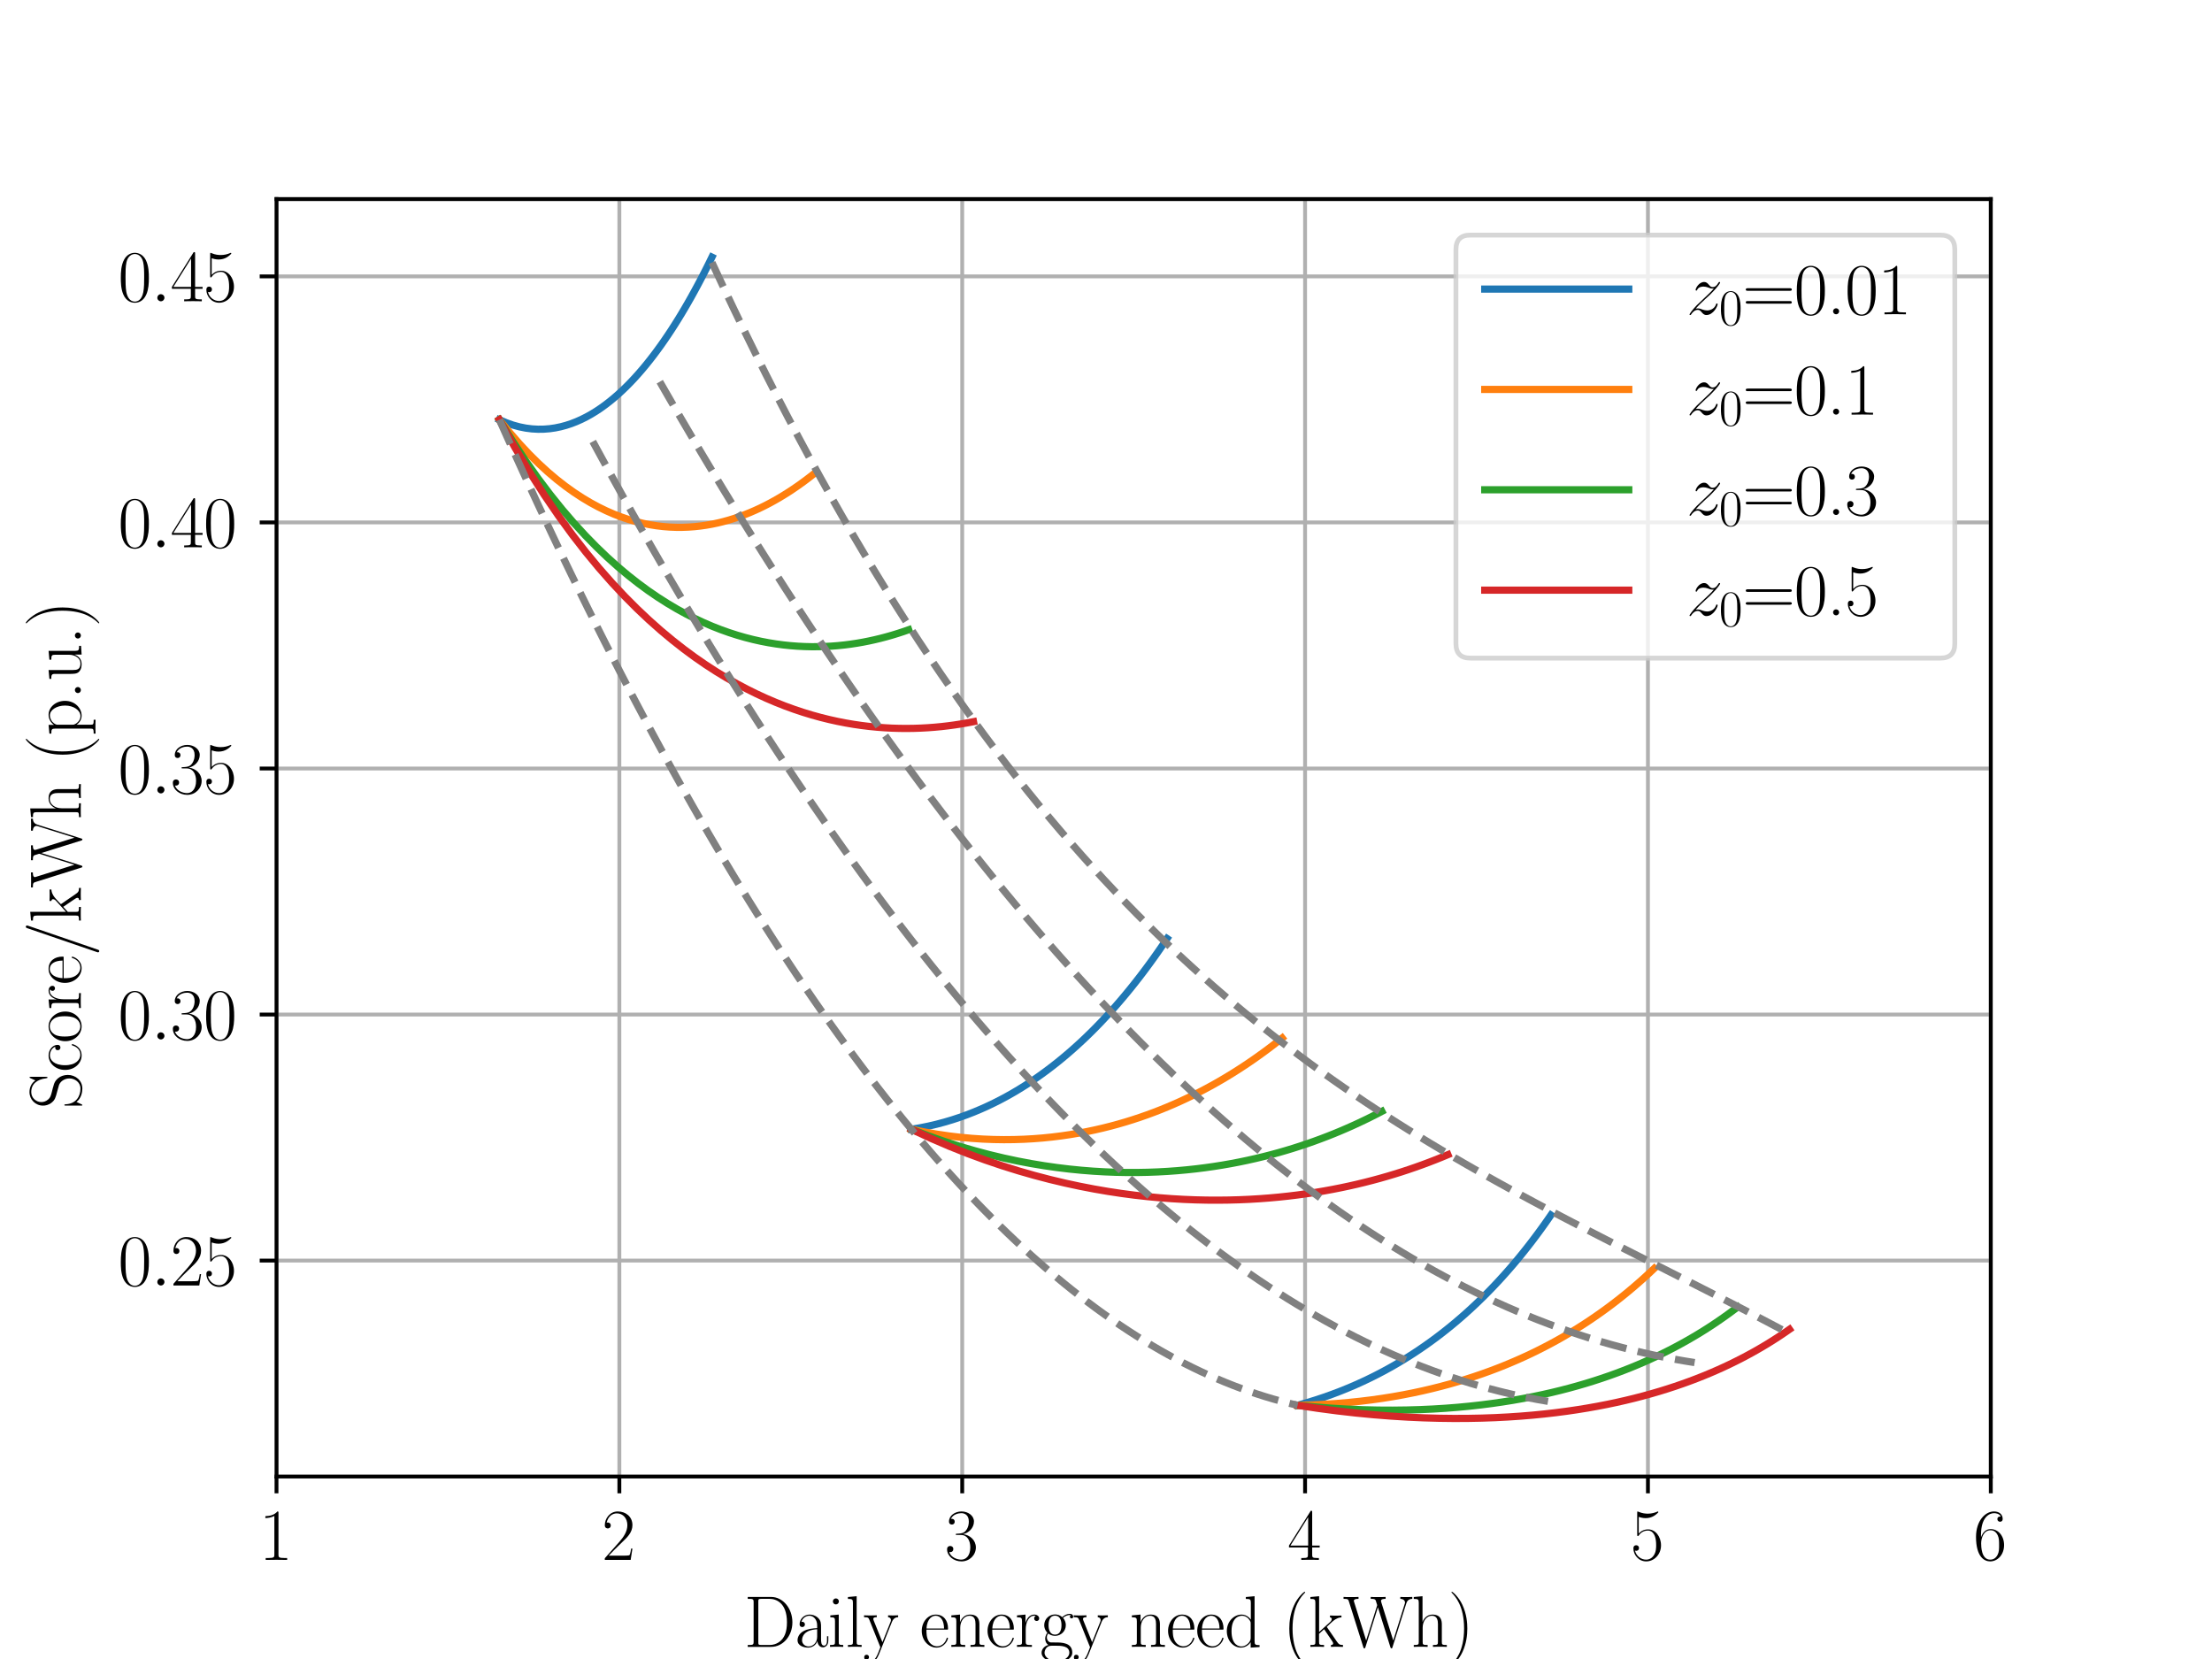 <?xml version="1.0" encoding="utf-8" standalone="no"?>
<!DOCTYPE svg PUBLIC "-//W3C//DTD SVG 1.1//EN"
  "http://www.w3.org/Graphics/SVG/1.1/DTD/svg11.dtd">
<svg xmlns:xlink="http://www.w3.org/1999/xlink" width="460.8pt" height="345.6pt" viewBox="0 0 460.8 345.6" xmlns="http://www.w3.org/2000/svg" version="1.1">
 <defs>
  <style type="text/css">*{stroke-linejoin: round; stroke-linecap: butt}</style>
 </defs>
 <g id="figure_1">
  <g id="patch_1">
   <path d="M 0 345.6 
L 460.8 345.6 
L 460.8 0 
L 0 0 
z
" style="fill: #ffffff"/>
  </g>
  <g id="axes_1">
   <g id="patch_2">
    <path d="M 57.6 307.584 
L 414.72 307.584 
L 414.72 41.472 
L 57.6 41.472 
z
" style="fill: #ffffff"/>
   </g>
   <g id="matplotlib.axis_1">
    <g id="xtick_1">
     <g id="line2d_1">
      <path d="M 57.6 307.584 
L 57.6 41.472 
" clip-path="url(#p1903d1275b)" style="fill: none; stroke: #b0b0b0; stroke-width: 0.8; stroke-linecap: square"/>
     </g>
     <g id="line2d_2">
      <defs>
       <path id="m666f39fcea" d="M 0 0 
L 0 3.5 
" style="stroke: #000000; stroke-width: 0.8"/>
      </defs>
      <g>
       <use xlink:href="#m666f39fcea" x="57.6" y="307.584" style="stroke: #000000; stroke-width: 0.8"/>
      </g>
     </g>
     <g id="text_1">
      <!-- $\mathdefault{1}$ -->
      <g transform="translate(53.942 324.962) scale(0.15 -0.15)">
       <defs>
        <path id="CMR17-31" d="M 1702 4083 
C 1702 4217 1696 4224 1606 4224 
C 1357 3927 979 3833 621 3820 
C 602 3820 570 3820 563 3808 
C 557 3795 557 3782 557 3648 
C 755 3648 1088 3686 1344 3839 
L 1344 467 
C 1344 243 1331 166 781 166 
L 589 166 
L 589 0 
C 896 6 1216 12 1523 12 
C 1830 12 2150 6 2458 0 
L 2458 166 
L 2266 166 
C 1715 166 1702 236 1702 467 
L 1702 4083 
z
" transform="scale(0.016)"/>
       </defs>
       <use xlink:href="#CMR17-31" transform="scale(0.996)"/>
      </g>
     </g>
    </g>
    <g id="xtick_2">
     <g id="line2d_3">
      <path d="M 129.024 307.584 
L 129.024 41.472 
" clip-path="url(#p1903d1275b)" style="fill: none; stroke: #b0b0b0; stroke-width: 0.8; stroke-linecap: square"/>
     </g>
     <g id="line2d_4">
      <g>
       <use xlink:href="#m666f39fcea" x="129.024" y="307.584" style="stroke: #000000; stroke-width: 0.8"/>
      </g>
     </g>
     <g id="text_2">
      <!-- $\mathdefault{2}$ -->
      <g transform="translate(125.366 324.962) scale(0.15 -0.15)">
       <defs>
        <path id="CMR17-32" d="M 2669 990 
L 2554 990 
C 2490 537 2438 460 2413 422 
C 2381 371 1920 371 1830 371 
L 602 371 
C 832 620 1280 1073 1824 1596 
C 2214 1966 2669 2400 2669 3033 
C 2669 3788 2067 4224 1395 4224 
C 691 4224 262 3603 262 3027 
C 262 2777 448 2745 525 2745 
C 589 2745 781 2783 781 3007 
C 781 3206 614 3264 525 3264 
C 486 3264 448 3257 422 3244 
C 544 3788 915 4057 1306 4057 
C 1862 4057 2227 3616 2227 3033 
C 2227 2477 1901 1998 1536 1583 
L 262 147 
L 262 0 
L 2515 0 
L 2669 990 
z
" transform="scale(0.016)"/>
       </defs>
       <use xlink:href="#CMR17-32" transform="scale(0.996)"/>
      </g>
     </g>
    </g>
    <g id="xtick_3">
     <g id="line2d_5">
      <path d="M 200.448 307.584 
L 200.448 41.472 
" clip-path="url(#p1903d1275b)" style="fill: none; stroke: #b0b0b0; stroke-width: 0.8; stroke-linecap: square"/>
     </g>
     <g id="line2d_6">
      <g>
       <use xlink:href="#m666f39fcea" x="200.448" y="307.584" style="stroke: #000000; stroke-width: 0.8"/>
      </g>
     </g>
     <g id="text_3">
      <!-- $\mathdefault{3}$ -->
      <g transform="translate(196.79 324.962) scale(0.15 -0.15)">
       <defs>
        <path id="CMR17-33" d="M 1414 2176 
C 1984 2176 2234 1673 2234 1094 
C 2234 322 1824 25 1453 25 
C 1114 25 563 193 390 691 
C 422 678 454 678 486 678 
C 640 678 755 780 755 947 
C 755 1132 614 1216 486 1216 
C 378 1216 211 1164 211 927 
C 211 335 787 -128 1466 -128 
C 2176 -128 2720 432 2720 1087 
C 2720 1718 2208 2176 1600 2246 
C 2086 2347 2554 2776 2554 3353 
C 2554 3856 2048 4224 1472 4224 
C 890 4224 378 3862 378 3347 
C 378 3123 544 3084 627 3084 
C 762 3084 877 3167 877 3334 
C 877 3500 762 3584 627 3584 
C 602 3584 570 3584 544 3571 
C 730 3999 1235 4076 1459 4076 
C 1683 4076 2106 3966 2106 3347 
C 2106 3167 2080 2851 1862 2574 
C 1670 2329 1453 2316 1242 2297 
C 1210 2297 1062 2284 1037 2284 
C 992 2278 966 2272 966 2227 
C 966 2182 973 2176 1101 2176 
L 1414 2176 
z
" transform="scale(0.016)"/>
       </defs>
       <use xlink:href="#CMR17-33" transform="scale(0.996)"/>
      </g>
     </g>
    </g>
    <g id="xtick_4">
     <g id="line2d_7">
      <path d="M 271.872 307.584 
L 271.872 41.472 
" clip-path="url(#p1903d1275b)" style="fill: none; stroke: #b0b0b0; stroke-width: 0.8; stroke-linecap: square"/>
     </g>
     <g id="line2d_8">
      <g>
       <use xlink:href="#m666f39fcea" x="271.872" y="307.584" style="stroke: #000000; stroke-width: 0.8"/>
      </g>
     </g>
     <g id="text_4">
      <!-- $\mathdefault{4}$ -->
      <g transform="translate(268.214 324.962) scale(0.15 -0.15)">
       <defs>
        <path id="CMR17-34" d="M 2150 4147 
C 2150 4281 2144 4288 2029 4288 
L 128 1254 
L 128 1088 
L 1779 1088 
L 1779 460 
C 1779 230 1766 166 1318 166 
L 1197 166 
L 1197 0 
C 1402 12 1747 12 1965 12 
C 2182 12 2528 12 2733 0 
L 2733 166 
L 2611 166 
C 2163 166 2150 230 2150 460 
L 2150 1088 
L 2803 1088 
L 2803 1254 
L 2150 1254 
L 2150 4147 
z
M 1798 3723 
L 1798 1254 
L 256 1254 
L 1798 3723 
z
" transform="scale(0.016)"/>
       </defs>
       <use xlink:href="#CMR17-34" transform="scale(0.996)"/>
      </g>
     </g>
    </g>
    <g id="xtick_5">
     <g id="line2d_9">
      <path d="M 343.296 307.584 
L 343.296 41.472 
" clip-path="url(#p1903d1275b)" style="fill: none; stroke: #b0b0b0; stroke-width: 0.8; stroke-linecap: square"/>
     </g>
     <g id="line2d_10">
      <g>
       <use xlink:href="#m666f39fcea" x="343.296" y="307.584" style="stroke: #000000; stroke-width: 0.8"/>
      </g>
     </g>
     <g id="text_5">
      <!-- $\mathdefault{5}$ -->
      <g transform="translate(339.638 324.962) scale(0.15 -0.15)">
       <defs>
        <path id="CMR17-35" d="M 730 3750 
C 794 3724 1056 3641 1325 3641 
C 1920 3641 2246 3961 2432 4140 
C 2432 4191 2432 4224 2394 4224 
C 2387 4224 2374 4224 2323 4198 
C 2099 4102 1837 4032 1517 4032 
C 1325 4032 1037 4055 723 4191 
C 653 4224 640 4224 634 4224 
C 602 4224 595 4217 595 4090 
L 595 2231 
C 595 2113 595 2080 659 2080 
C 691 2080 704 2093 736 2139 
C 941 2435 1222 2560 1542 2560 
C 1766 2560 2246 2415 2246 1293 
C 2246 1087 2246 716 2054 422 
C 1894 159 1645 25 1370 25 
C 947 25 518 319 403 812 
C 429 806 480 793 506 793 
C 589 793 749 838 749 1036 
C 749 1209 627 1280 506 1280 
C 358 1280 262 1190 262 1011 
C 262 454 704 -128 1382 -128 
C 2042 -128 2669 441 2669 1267 
C 2669 2054 2170 2662 1549 2662 
C 1222 2662 947 2540 730 2304 
L 730 3750 
z
" transform="scale(0.016)"/>
       </defs>
       <use xlink:href="#CMR17-35" transform="scale(0.996)"/>
      </g>
     </g>
    </g>
    <g id="xtick_6">
     <g id="line2d_11">
      <path d="M 414.72 307.584 
L 414.72 41.472 
" clip-path="url(#p1903d1275b)" style="fill: none; stroke: #b0b0b0; stroke-width: 0.8; stroke-linecap: square"/>
     </g>
     <g id="line2d_12">
      <g>
       <use xlink:href="#m666f39fcea" x="414.72" y="307.584" style="stroke: #000000; stroke-width: 0.8"/>
      </g>
     </g>
     <g id="text_6">
      <!-- $\mathdefault{6}$ -->
      <g transform="translate(411.062 324.962) scale(0.15 -0.15)">
       <defs>
        <path id="CMR17-36" d="M 678 2198 
C 678 3712 1395 4076 1811 4076 
C 1946 4076 2272 4049 2400 3782 
C 2298 3782 2106 3782 2106 3558 
C 2106 3385 2246 3328 2336 3328 
C 2394 3328 2566 3353 2566 3571 
C 2566 3987 2246 4224 1805 4224 
C 1043 4224 243 3411 243 2011 
C 243 257 966 -128 1478 -128 
C 2099 -128 2688 431 2688 1295 
C 2688 2101 2170 2688 1517 2688 
C 1126 2688 838 2430 678 1979 
L 678 2198 
z
M 1478 25 
C 691 25 691 1212 691 1450 
C 691 1914 909 2585 1504 2585 
C 1613 2585 1926 2585 2138 2140 
C 2253 1889 2253 1624 2253 1302 
C 2253 954 2253 696 2118 438 
C 1978 173 1773 25 1478 25 
z
" transform="scale(0.016)"/>
       </defs>
       <use xlink:href="#CMR17-36" transform="scale(0.996)"/>
      </g>
     </g>
    </g>
    <g id="text_7">
     <!-- Daily energy need (kWh) -->
     <g transform="translate(154.974 343.075) scale(0.15 -0.15)">
      <defs>
       <path id="CMR17-44" d="M 333 4352 
L 333 4185 
C 774 4185 845 4185 845 3898 
L 845 453 
C 845 166 774 166 333 166 
L 333 0 
L 2368 0 
C 3398 0 4224 943 4224 2140 
C 4224 3344 3411 4352 2368 4352 
L 333 4352 
z
M 1523 166 
C 1267 166 1254 198 1254 414 
L 1254 3936 
C 1254 4153 1267 4185 1523 4185 
L 2240 4185 
C 2771 4185 3750 3873 3750 2140 
C 3750 1242 3488 879 3366 707 
C 3213 510 2848 166 2240 166 
L 1523 166 
z
" transform="scale(0.016)"/>
       <path id="CMR17-61" d="M 2304 1656 
C 2304 2048 2304 2275 2035 2534 
C 1798 2751 1523 2816 1306 2816 
C 800 2816 435 2408 435 1977 
C 435 1740 627 1728 666 1728 
C 749 1728 896 1779 896 1958 
C 896 2118 774 2188 666 2188 
C 640 2188 608 2182 589 2176 
C 723 2594 1069 2713 1293 2713 
C 1613 2713 1965 2421 1965 1875 
L 1965 1632 
C 1587 1619 1133 1568 774 1373 
C 371 1147 256 822 256 576 
C 256 77 832 -64 1171 -64 
C 1523 -64 1850 135 1990 505 
C 2003 219 2182 -39 2464 -39 
C 2598 -39 2938 51 2938 563 
L 2938 926 
L 2822 926 
L 2822 557 
C 2822 161 2650 109 2566 109 
C 2304 109 2304 446 2304 732 
L 2304 1656 
z
M 1965 887 
C 1965 323 1568 38 1216 38 
C 896 38 646 278 646 576 
C 646 771 730 1114 1101 1322 
C 1408 1497 1760 1523 1965 1536 
L 1965 887 
z
" transform="scale(0.016)"/>
       <path id="CMR17-69" d="M 992 3961 
C 992 4102 877 4224 730 4224 
C 589 4224 467 4108 467 3961 
C 467 3820 582 3699 730 3699 
C 870 3699 992 3814 992 3961 
z
M 243 2745 
L 243 2579 
C 602 2579 653 2540 653 2231 
L 653 443 
C 653 198 627 166 218 166 
L 218 0 
C 371 12 646 12 806 12 
C 960 12 1222 12 1370 0 
L 1370 166 
C 992 166 979 205 979 436 
L 979 2816 
L 243 2745 
z
" transform="scale(0.016)"/>
       <path id="CMR17-6c" d="M 979 4416 
L 218 4345 
L 218 4179 
C 595 4179 653 4141 653 3835 
L 653 439 
C 653 198 627 166 218 166 
L 218 0 
C 371 12 653 12 813 12 
C 979 12 1261 12 1414 0 
L 1414 166 
C 1005 166 979 191 979 439 
L 979 4416 
z
" transform="scale(0.016)"/>
       <path id="CMR17-79" d="M 2496 2183 
C 2656 2579 2944 2585 3034 2585 
L 3034 2752 
C 2912 2745 2752 2739 2630 2739 
C 2496 2739 2285 2739 2157 2752 
L 2157 2585 
C 2400 2566 2406 2384 2406 2332 
C 2406 2268 2394 2235 2362 2158 
L 1664 409 
L 902 2300 
C 870 2378 870 2423 870 2430 
C 870 2572 1018 2585 1171 2585 
L 1171 2752 
C 1018 2739 742 2739 582 2739 
C 410 2739 205 2739 64 2752 
L 64 2585 
C 410 2585 448 2553 531 2345 
L 1485 -31 
C 1197 -795 1030 -1242 627 -1242 
C 557 -1242 397 -1223 282 -1106 
C 429 -1093 493 -1002 493 -892 
C 493 -782 416 -685 288 -685 
C 147 -685 77 -782 77 -899 
C 77 -1158 339 -1344 627 -1344 
C 998 -1344 1229 -983 1357 -659 
L 2496 2183 
z
" transform="scale(0.016)"/>
       <path id="CMR17-65" d="M 2438 1503 
C 2464 1529 2464 1542 2464 1606 
C 2464 2251 2118 2816 1389 2816 
C 710 2816 173 2175 173 1394 
C 173 554 781 -64 1459 -64 
C 2176 -64 2458 619 2458 755 
C 2458 800 2419 800 2406 800 
C 2362 800 2355 787 2330 709 
C 2189 270 1837 51 1504 51 
C 1229 51 954 206 781 490 
C 582 819 582 1200 582 1503 
L 2438 1503 
z
M 589 1600 
C 634 2511 1126 2713 1382 2713 
C 1818 2713 2112 2308 2118 1600 
L 589 1600 
z
" transform="scale(0.016)"/>
       <path id="CMR17-6e" d="M 2656 1954 
C 2656 2282 2592 2816 1837 2816 
C 1331 2816 1069 2424 973 2166 
L 966 2166 
L 966 2816 
L 211 2745 
L 211 2578 
C 589 2578 646 2540 646 2231 
L 646 443 
C 646 198 621 166 211 166 
L 211 0 
C 365 12 646 12 813 12 
C 979 12 1267 12 1421 0 
L 1421 166 
C 1011 166 986 192 986 443 
L 986 1678 
C 986 2269 1344 2713 1792 2713 
C 2266 2713 2317 2289 2317 1980 
L 2317 443 
C 2317 198 2291 166 1882 166 
L 1882 0 
C 2035 12 2317 12 2483 12 
C 2650 12 2938 12 3091 0 
L 3091 166 
C 2682 166 2656 192 2656 443 
L 2656 1954 
z
" transform="scale(0.016)"/>
       <path id="CMR17-72" d="M 960 1517 
C 960 2134 1222 2713 1702 2713 
C 1747 2713 1792 2707 1837 2687 
C 1837 2687 1696 2642 1696 2475 
C 1696 2321 1818 2257 1914 2257 
C 1990 2257 2131 2302 2131 2482 
C 2131 2687 1926 2816 1709 2816 
C 1222 2816 1011 2340 947 2115 
L 941 2115 
L 941 2816 
L 198 2745 
L 198 2578 
C 576 2578 634 2540 634 2231 
L 634 443 
C 634 198 608 166 198 166 
L 198 0 
C 352 12 646 12 813 12 
C 998 12 1325 12 1498 0 
L 1498 166 
C 1037 166 960 166 960 455 
L 960 1517 
z
" transform="scale(0.016)"/>
       <path id="CMR17-67" d="M 710 1165 
C 832 1068 1043 960 1299 960 
C 1805 960 2240 1359 2240 1895 
C 2240 2063 2189 2321 1997 2521 
C 2176 2713 2438 2777 2586 2777 
C 2611 2777 2650 2777 2682 2758 
C 2656 2751 2598 2726 2598 2623 
C 2598 2540 2656 2483 2739 2483 
C 2835 2483 2886 2547 2886 2630 
C 2886 2751 2790 2880 2586 2880 
C 2330 2880 2106 2758 1926 2591 
C 1734 2764 1504 2828 1299 2828 
C 794 2828 358 2431 358 1895 
C 358 1527 570 1294 634 1230 
C 442 1004 442 742 442 710 
C 442 544 506 300 723 166 
C 390 82 128 -184 128 -517 
C 128 -996 736 -1344 1466 -1344 
C 2170 -1344 2803 -1009 2803 -510 
C 2803 384 1856 384 1363 384 
C 1216 384 954 384 922 390 
C 723 422 589 601 589 825 
C 589 883 589 1024 710 1165 
z
M 1299 1068 
C 736 1068 736 1766 736 1895 
C 736 2024 736 2719 1299 2719 
C 1862 2719 1862 2024 1862 1895 
C 1862 1766 1862 1068 1299 1068 
z
M 1466 -1236 
C 826 -1236 384 -883 384 -517 
C 384 -311 493 -118 634 -11 
C 794 102 858 102 1293 102 
C 1818 102 2547 102 2547 -517 
C 2547 -883 2106 -1236 1466 -1236 
z
" transform="scale(0.016)"/>
       <path id="CMR17-64" d="M 1869 4345 
L 1869 4179 
C 2246 4179 2304 4141 2304 3843 
L 2304 2371 
C 2278 2403 2016 2816 1498 2816 
C 845 2816 211 2228 211 1376 
C 211 529 806 -64 1434 -64 
C 1978 -64 2259 361 2291 406 
L 2291 -64 
L 3066 -13 
L 3066 154 
C 2688 154 2630 193 2630 503 
L 2630 4416 
L 1869 4345 
z
M 2291 762 
C 2291 568 2176 393 2029 264 
C 1811 70 1594 38 1472 38 
C 1286 38 621 135 621 1369 
C 621 2636 1363 2713 1530 2713 
C 1824 2713 2061 2545 2208 2313 
C 2291 2177 2291 2157 2291 2041 
L 2291 762 
z
" transform="scale(0.016)"/>
       <path id="CMR17-28" d="M 1958 -1562 
C 1958 -1556 1958 -1543 1939 -1524 
C 1645 -1223 858 -403 858 1596 
C 858 3595 1632 4408 1946 4729 
C 1946 4735 1958 4748 1958 4767 
C 1958 4787 1939 4800 1914 4800 
C 1843 4800 1299 4325 986 3620 
C 666 2909 576 2218 576 1603 
C 576 1141 621 360 1005 -467 
C 1312 -1133 1837 -1600 1914 -1600 
C 1946 -1600 1958 -1588 1958 -1562 
z
" transform="scale(0.016)"/>
       <path id="CMR17-6b" d="M 1670 1679 
C 1664 1692 1632 1730 1632 1749 
C 1632 1762 2086 2175 2144 2226 
C 2509 2532 2739 2563 2906 2570 
L 2906 2735 
C 2867 2735 2854 2735 2848 2729 
L 2534 2722 
C 2355 2722 2080 2722 1907 2735 
L 1907 2570 
C 1997 2563 2061 2513 2061 2423 
C 2061 2296 1933 2175 1926 2175 
L 960 1298 
L 960 4416 
L 198 4345 
L 198 4179 
C 576 4179 634 4141 634 3835 
L 634 439 
C 634 198 608 166 198 166 
L 198 0 
C 352 12 634 12 794 12 
C 954 12 1235 12 1389 0 
L 1389 166 
C 979 166 954 191 954 439 
L 954 1139 
L 1395 1540 
L 2042 586 
C 2118 471 2182 382 2182 299 
C 2182 185 2067 166 1990 166 
L 1990 0 
C 2144 12 2419 12 2579 12 
C 2694 12 2931 6 3040 0 
L 3040 166 
C 2739 166 2669 223 2477 503 
L 1670 1679 
z
" transform="scale(0.016)"/>
       <path id="CMR17-57" d="M 5523 3775 
C 5581 3948 5677 4173 6048 4185 
L 6048 4352 
C 5939 4345 5715 4339 5600 4339 
C 5440 4339 5158 4339 5005 4352 
L 5005 4185 
C 5293 4179 5414 4019 5414 3865 
C 5414 3820 5408 3794 5382 3724 
L 4390 557 
L 3347 3890 
C 3328 3955 3322 3980 3322 4006 
C 3322 4185 3603 4185 3725 4185 
L 3725 4352 
C 3539 4339 3219 4339 3021 4339 
C 2861 4339 2573 4339 2426 4352 
L 2426 4185 
C 2720 4185 2797 4166 2861 4051 
C 2886 3993 2989 3660 2989 3640 
C 2989 3615 2976 3576 2970 3557 
L 2029 564 
L 986 3890 
C 954 3980 954 3993 954 4006 
C 954 4185 1235 4185 1363 4185 
L 1363 4352 
C 1178 4339 858 4339 659 4339 
C 493 4339 211 4339 58 4352 
L 58 4185 
C 442 4185 467 4147 531 3942 
L 1779 -20 
C 1811 -116 1811 -128 1869 -128 
C 1920 -128 1939 -116 1965 -26 
L 3053 3448 
L 4141 -26 
C 4166 -116 4186 -128 4237 -128 
C 4294 -128 4294 -116 4326 -20 
L 5523 3775 
z
" transform="scale(0.016)"/>
       <path id="CMR17-68" d="M 2656 1954 
C 2656 2282 2592 2816 1837 2816 
C 1312 2816 1056 2392 979 2179 
L 973 2179 
L 973 4416 
L 211 4345 
L 211 4179 
C 589 4179 646 4141 646 3843 
L 646 443 
C 646 198 621 166 211 166 
L 211 0 
C 365 12 646 12 813 12 
C 979 12 1267 12 1421 0 
L 1421 166 
C 1011 166 986 192 986 443 
L 986 1678 
C 986 2269 1344 2713 1792 2713 
C 2266 2713 2317 2289 2317 1980 
L 2317 443 
C 2317 198 2291 166 1882 166 
L 1882 0 
C 2035 12 2317 12 2483 12 
C 2650 12 2938 12 3091 0 
L 3091 166 
C 2682 166 2656 192 2656 443 
L 2656 1954 
z
" transform="scale(0.016)"/>
       <path id="CMR17-29" d="M 1683 1596 
C 1683 2057 1638 2839 1254 3665 
C 947 4332 422 4800 346 4800 
C 326 4800 301 4793 301 4761 
C 301 4748 307 4742 314 4729 
C 621 4408 1402 3595 1402 1603 
C 1402 -396 627 -1210 314 -1530 
C 307 -1543 301 -1549 301 -1562 
C 301 -1594 326 -1600 346 -1600 
C 416 -1600 960 -1127 1274 -422 
C 1594 289 1683 981 1683 1596 
z
" transform="scale(0.016)"/>
      </defs>
      <use xlink:href="#CMR17-44" transform="scale(0.996)"/>
      <use xlink:href="#CMR17-61" transform="translate(70.394 0) scale(0.996)"/>
      <use xlink:href="#CMR17-69" transform="translate(116.084 0) scale(0.996)"/>
      <use xlink:href="#CMR17-6c" transform="translate(140.955 0) scale(0.996)"/>
      <use xlink:href="#CMR17-79" transform="translate(165.826 0) scale(0.996)"/>
      <use xlink:href="#CMR17-65" transform="translate(244.195 0) scale(0.996)"/>
      <use xlink:href="#CMR17-6e" transform="translate(284.681 0) scale(0.996)"/>
      <use xlink:href="#CMR17-65" transform="translate(335.576 0) scale(0.996)"/>
      <use xlink:href="#CMR17-72" transform="translate(376.062 0) scale(0.996)"/>
      <use xlink:href="#CMR17-67" transform="translate(411.342 0) scale(0.996)"/>
      <use xlink:href="#CMR17-79" transform="translate(457.033 0) scale(0.996)"/>
      <use xlink:href="#CMR17-6e" transform="translate(535.402 0) scale(0.996)"/>
      <use xlink:href="#CMR17-65" transform="translate(586.297 0) scale(0.996)"/>
      <use xlink:href="#CMR17-65" transform="translate(626.783 0) scale(0.996)"/>
      <use xlink:href="#CMR17-64" transform="translate(667.269 0) scale(0.996)"/>
      <use xlink:href="#CMR17-28" transform="translate(748.24 0) scale(0.996)"/>
      <use xlink:href="#CMR17-6b" transform="translate(783.521 0) scale(0.996)"/>
      <use xlink:href="#CMR17-57" transform="translate(831.814 0) scale(0.996)"/>
      <use xlink:href="#CMR17-68" transform="translate(926.91 0) scale(0.996)"/>
      <use xlink:href="#CMR17-29" transform="translate(977.806 0) scale(0.996)"/>
     </g>
    </g>
   </g>
   <g id="matplotlib.axis_2">
    <g id="ytick_1">
     <g id="line2d_13">
      <path d="M 57.6 262.603 
L 414.72 262.603 
" clip-path="url(#p1903d1275b)" style="fill: none; stroke: #b0b0b0; stroke-width: 0.8; stroke-linecap: square"/>
     </g>
     <g id="line2d_14">
      <defs>
       <path id="m9c7b56482c" d="M 0 0 
L -3.5 0 
" style="stroke: #000000; stroke-width: 0.8"/>
      </defs>
      <g>
       <use xlink:href="#m9c7b56482c" x="57.6" y="262.603" style="stroke: #000000; stroke-width: 0.8"/>
      </g>
     </g>
     <g id="text_8">
      <!-- $\mathdefault{0.25}$ -->
      <g transform="translate(24.587 267.792) scale(0.15 -0.15)">
       <defs>
        <path id="CMR17-30" d="M 2688 2038 
C 2688 2430 2682 3099 2413 3613 
C 2176 4063 1798 4224 1466 4224 
C 1158 4224 768 4082 525 3620 
C 269 3137 243 2539 243 2038 
C 243 1671 250 1112 448 623 
C 723 -39 1216 -128 1466 -128 
C 1760 -128 2208 -7 2470 604 
C 2662 1048 2688 1568 2688 2038 
z
M 1466 -26 
C 1056 -26 813 328 723 816 
C 653 1196 653 1749 653 2109 
C 653 2604 653 3015 736 3407 
C 858 3954 1216 4121 1466 4121 
C 1728 4121 2067 3947 2189 3420 
C 2272 3054 2278 2623 2278 2109 
C 2278 1691 2278 1176 2202 797 
C 2067 96 1690 -26 1466 -26 
z
" transform="scale(0.016)"/>
        <path id="CMMI12-3a" d="M 1178 307 
C 1178 492 1024 620 870 620 
C 685 620 557 467 557 313 
C 557 128 710 0 864 0 
C 1050 0 1178 153 1178 307 
z
" transform="scale(0.016)"/>
       </defs>
       <use xlink:href="#CMR17-30" transform="scale(0.996)"/>
       <use xlink:href="#CMMI12-3a" transform="translate(45.69 0) scale(0.996)"/>
       <use xlink:href="#CMR17-32" transform="translate(72.788 0) scale(0.996)"/>
       <use xlink:href="#CMR17-35" transform="translate(118.478 0) scale(0.996)"/>
      </g>
     </g>
    </g>
    <g id="ytick_2">
     <g id="line2d_15">
      <path d="M 57.6 211.346 
L 414.72 211.346 
" clip-path="url(#p1903d1275b)" style="fill: none; stroke: #b0b0b0; stroke-width: 0.8; stroke-linecap: square"/>
     </g>
     <g id="line2d_16">
      <g>
       <use xlink:href="#m9c7b56482c" x="57.6" y="211.346" style="stroke: #000000; stroke-width: 0.8"/>
      </g>
     </g>
     <g id="text_9">
      <!-- $\mathdefault{0.30}$ -->
      <g transform="translate(24.587 216.535) scale(0.15 -0.15)">
       <use xlink:href="#CMR17-30" transform="scale(0.996)"/>
       <use xlink:href="#CMMI12-3a" transform="translate(45.69 0) scale(0.996)"/>
       <use xlink:href="#CMR17-33" transform="translate(72.788 0) scale(0.996)"/>
       <use xlink:href="#CMR17-30" transform="translate(118.478 0) scale(0.996)"/>
      </g>
     </g>
    </g>
    <g id="ytick_3">
     <g id="line2d_17">
      <path d="M 57.6 160.089 
L 414.72 160.089 
" clip-path="url(#p1903d1275b)" style="fill: none; stroke: #b0b0b0; stroke-width: 0.8; stroke-linecap: square"/>
     </g>
     <g id="line2d_18">
      <g>
       <use xlink:href="#m9c7b56482c" x="57.6" y="160.089" style="stroke: #000000; stroke-width: 0.8"/>
      </g>
     </g>
     <g id="text_10">
      <!-- $\mathdefault{0.35}$ -->
      <g transform="translate(24.587 165.278) scale(0.15 -0.15)">
       <use xlink:href="#CMR17-30" transform="scale(0.996)"/>
       <use xlink:href="#CMMI12-3a" transform="translate(45.69 0) scale(0.996)"/>
       <use xlink:href="#CMR17-33" transform="translate(72.788 0) scale(0.996)"/>
       <use xlink:href="#CMR17-35" transform="translate(118.478 0) scale(0.996)"/>
      </g>
     </g>
    </g>
    <g id="ytick_4">
     <g id="line2d_19">
      <path d="M 57.6 108.832 
L 414.72 108.832 
" clip-path="url(#p1903d1275b)" style="fill: none; stroke: #b0b0b0; stroke-width: 0.8; stroke-linecap: square"/>
     </g>
     <g id="line2d_20">
      <g>
       <use xlink:href="#m9c7b56482c" x="57.6" y="108.832" style="stroke: #000000; stroke-width: 0.8"/>
      </g>
     </g>
     <g id="text_11">
      <!-- $\mathdefault{0.40}$ -->
      <g transform="translate(24.587 114.021) scale(0.15 -0.15)">
       <use xlink:href="#CMR17-30" transform="scale(0.996)"/>
       <use xlink:href="#CMMI12-3a" transform="translate(45.69 0) scale(0.996)"/>
       <use xlink:href="#CMR17-34" transform="translate(72.788 0) scale(0.996)"/>
       <use xlink:href="#CMR17-30" transform="translate(118.478 0) scale(0.996)"/>
      </g>
     </g>
    </g>
    <g id="ytick_5">
     <g id="line2d_21">
      <path d="M 57.6 57.575 
L 414.72 57.575 
" clip-path="url(#p1903d1275b)" style="fill: none; stroke: #b0b0b0; stroke-width: 0.8; stroke-linecap: square"/>
     </g>
     <g id="line2d_22">
      <g>
       <use xlink:href="#m9c7b56482c" x="57.6" y="57.575" style="stroke: #000000; stroke-width: 0.8"/>
      </g>
     </g>
     <g id="text_12">
      <!-- $\mathdefault{0.45}$ -->
      <g transform="translate(24.587 62.764) scale(0.15 -0.15)">
       <use xlink:href="#CMR17-30" transform="scale(0.996)"/>
       <use xlink:href="#CMMI12-3a" transform="translate(45.69 0) scale(0.996)"/>
       <use xlink:href="#CMR17-34" transform="translate(72.788 0) scale(0.996)"/>
       <use xlink:href="#CMR17-35" transform="translate(118.478 0) scale(0.996)"/>
      </g>
     </g>
    </g>
    <g id="text_13">
     <!-- Score/kWh (p.u.) -->
     <g transform="translate(16.851 231.023) rotate(-90) scale(0.15 -0.15)">
      <defs>
       <path id="CMR17-53" d="M 2803 4351 
C 2803 4467 2797 4473 2758 4473 
C 2720 4473 2707 4447 2682 4390 
L 2490 3965 
C 2246 4320 1875 4480 1472 4480 
C 819 4480 294 3958 294 3301 
C 294 3101 339 2817 557 2546 
C 794 2250 1018 2198 1530 2063 
C 1722 2011 2042 1927 2106 1901 
C 2470 1747 2662 1360 2662 999 
C 2662 534 2336 38 1779 38 
C 1094 38 454 425 410 1328 
C 403 1431 397 1437 352 1437 
C 301 1437 294 1431 294 1302 
L 294 0 
C 294 -116 301 -122 339 -122 
C 384 -122 397 -90 486 109 
C 493 128 493 141 614 386 
C 934 -39 1472 -128 1779 -128 
C 2477 -128 2970 457 2970 1141 
C 2970 1476 2848 1734 2778 1850 
C 2509 2263 2221 2340 1914 2417 
C 1869 2437 1856 2437 1498 2527 
C 1152 2617 1005 2662 845 2836 
C 666 3036 602 3243 602 3449 
C 602 3868 934 4326 1478 4326 
C 2157 4326 2579 3842 2675 3036 
C 2694 2920 2701 2914 2746 2914 
C 2803 2914 2803 2933 2803 3043 
L 2803 4351 
z
" transform="scale(0.016)"/>
       <path id="CMR17-63" d="M 2234 2240 
C 2112 2240 1933 2240 1933 2015 
C 1933 1836 2080 1785 2163 1785 
C 2208 1785 2394 1804 2394 2028 
C 2394 2476 1958 2816 1466 2816 
C 787 2816 211 2201 211 1379 
C 211 521 813 -64 1466 -64 
C 2259 -64 2458 676 2458 747 
C 2458 773 2451 792 2406 792 
C 2362 792 2355 786 2330 702 
C 2163 180 1798 51 1523 51 
C 1114 51 621 431 621 1385 
C 621 2358 1094 2700 1472 2700 
C 1722 2700 2093 2582 2234 2240 
z
" transform="scale(0.016)"/>
       <path id="CMR17-6f" d="M 2758 1356 
C 2758 2176 2163 2816 1466 2816 
C 768 2816 173 2176 173 1356 
C 173 550 768 -64 1466 -64 
C 2163 -64 2758 550 2758 1356 
z
M 1466 51 
C 1165 51 909 230 762 480 
C 602 768 582 1126 582 1408 
C 582 1676 595 2009 762 2297 
C 890 2508 1139 2713 1466 2713 
C 1754 2713 1997 2553 2150 2329 
C 2349 2028 2349 1606 2349 1408 
C 2349 1158 2336 774 2163 467 
C 1984 172 1709 51 1466 51 
z
" transform="scale(0.016)"/>
       <path id="CMR17-2f" d="M 2605 4575 
C 2637 4658 2637 4671 2637 4684 
C 2637 4761 2579 4800 2528 4800 
C 2451 4800 2426 4748 2400 4671 
L 326 -1376 
C 294 -1460 294 -1472 294 -1485 
C 294 -1562 352 -1600 403 -1600 
C 480 -1600 506 -1549 531 -1472 
L 2605 4575 
z
" transform="scale(0.016)"/>
       <path id="CMR17-70" d="M 1408 -1114 
C 998 -1114 973 -1088 973 -834 
L 973 380 
C 1158 109 1427 -64 1766 -64 
C 2406 -64 3053 503 3053 1382 
C 3053 2196 2496 2816 1837 2816 
C 1453 2816 1139 2603 960 2345 
L 960 2816 
L 198 2745 
L 198 2577 
C 576 2577 634 2539 634 2228 
L 634 -834 
C 634 -1081 608 -1114 198 -1114 
L 198 -1280 
C 352 -1268 634 -1268 800 -1268 
C 966 -1268 1254 -1268 1408 -1280 
L 1408 -1114 
z
M 973 2015 
C 973 2106 973 2241 1222 2481 
C 1254 2506 1472 2700 1792 2700 
C 2259 2700 2643 2112 2643 1376 
C 2643 639 2234 38 1728 38 
C 1498 38 1248 148 1056 451 
C 973 594 973 632 973 736 
L 973 2015 
z
" transform="scale(0.016)"/>
       <path id="CMR17-2e" d="M 1062 262 
C 1062 422 934 524 800 524 
C 672 524 538 422 538 262 
C 538 102 666 0 800 0 
C 928 0 1062 102 1062 262 
z
" transform="scale(0.016)"/>
       <path id="CMR17-75" d="M 1882 2745 
L 1882 2579 
C 2259 2579 2317 2540 2317 2229 
L 2317 1053 
C 2317 510 2029 38 1555 38 
C 1030 38 986 355 986 691 
L 986 2816 
L 211 2745 
L 211 2579 
C 467 2579 640 2579 646 2320 
L 646 1079 
C 646 646 646 368 813 187 
C 896 103 1056 -64 1517 -64 
C 2061 -64 2272 400 2323 536 
L 2330 536 
L 2330 -64 
L 3091 -13 
L 3091 154 
C 2714 154 2656 193 2656 503 
L 2656 2816 
L 1882 2745 
z
" transform="scale(0.016)"/>
      </defs>
      <use xlink:href="#CMR17-53" transform="scale(0.996)"/>
      <use xlink:href="#CMR17-63" transform="translate(50.895 0) scale(0.996)"/>
      <use xlink:href="#CMR17-6f" transform="translate(91.381 0) scale(0.996)"/>
      <use xlink:href="#CMR17-72" transform="translate(137.072 0) scale(0.996)"/>
      <use xlink:href="#CMR17-65" transform="translate(172.352 0) scale(0.996)"/>
      <use xlink:href="#CMR17-2f" transform="translate(212.838 0) scale(0.996)"/>
      <use xlink:href="#CMR17-6b" transform="translate(258.528 0) scale(0.996)"/>
      <use xlink:href="#CMR17-57" transform="translate(306.821 0) scale(0.996)"/>
      <use xlink:href="#CMR17-68" transform="translate(401.918 0) scale(0.996)"/>
      <use xlink:href="#CMR17-28" transform="translate(482.889 0) scale(0.996)"/>
      <use xlink:href="#CMR17-70" transform="translate(518.17 0) scale(0.996)"/>
      <use xlink:href="#CMR17-2e" transform="translate(569.065 0) scale(0.996)"/>
      <use xlink:href="#CMR17-75" transform="translate(593.937 0) scale(0.996)"/>
      <use xlink:href="#CMR17-2e" transform="translate(644.832 0) scale(0.996)"/>
      <use xlink:href="#CMR17-29" transform="translate(669.703 0) scale(0.996)"/>
     </g>
    </g>
   </g>
   <g id="line2d_23">
    <path d="M 104.035 87.439 
L 105.469 88.06 
L 106.863 88.551 
L 108.22 88.923 
L 109.541 89.185 
L 110.828 89.347 
L 112.083 89.417 
L 113.308 89.401 
L 114.503 89.307 
L 115.67 89.139 
L 116.81 88.902 
L 117.926 88.603 
L 119.017 88.244 
L 120.084 87.83 
L 121.129 87.365 
L 122.153 86.851 
L 123.156 86.292 
L 124.14 85.691 
L 125.104 85.05 
L 126.05 84.371 
L 126.978 83.657 
L 127.89 82.91 
L 128.785 82.131 
L 129.664 81.322 
L 130.528 80.486 
L 131.377 79.623 
L 132.212 78.735 
L 133.032 77.823 
L 133.84 76.888 
L 134.635 75.932 
L 135.417 74.955 
L 136.186 73.959 
L 136.944 72.945 
L 137.691 71.913 
L 138.426 70.864 
L 139.151 69.8 
L 139.865 68.72 
L 140.569 67.625 
L 141.263 66.517 
L 141.947 65.396 
L 142.622 64.262 
L 143.288 63.115 
L 143.945 61.958 
L 144.593 60.789 
L 145.233 59.609 
L 145.864 58.42 
L 146.488 57.22 
L 147.103 56.012 
L 147.711 54.794 
L 148.312 53.568 
" clip-path="url(#p1903d1275b)" style="fill: none; stroke: #1f77b4; stroke-width: 1.5; stroke-linecap: square"/>
   </g>
   <g id="line2d_24">
    <path d="M 104.035 87.439 
L 106.16 90.076 
L 108.227 92.458 
L 110.24 94.609 
L 112.201 96.551 
L 114.112 98.303 
L 115.976 99.88 
L 117.796 101.298 
L 119.573 102.57 
L 121.308 103.706 
L 123.005 104.719 
L 124.664 105.616 
L 126.287 106.407 
L 127.875 107.099 
L 129.431 107.699 
L 130.954 108.214 
L 132.447 108.649 
L 133.91 109.009 
L 135.345 109.3 
L 136.753 109.525 
L 138.134 109.69 
L 139.49 109.797 
L 140.821 109.849 
L 142.128 109.851 
L 143.413 109.805 
L 144.675 109.713 
L 145.916 109.579 
L 147.136 109.404 
L 148.335 109.191 
L 149.515 108.942 
L 150.677 108.658 
L 151.82 108.342 
L 152.945 107.994 
L 154.052 107.618 
L 155.143 107.213 
L 156.218 106.781 
L 157.276 106.324 
L 158.319 105.843 
L 159.347 105.339 
L 160.361 104.813 
L 161.36 104.265 
L 162.346 103.698 
L 163.317 103.111 
L 164.276 102.506 
L 165.222 101.883 
L 166.155 101.244 
L 167.076 100.588 
L 167.986 99.916 
L 168.883 99.23 
L 169.769 98.529 
" clip-path="url(#p1903d1275b)" style="fill: none; stroke: #ff7f0e; stroke-width: 1.5; stroke-linecap: square"/>
   </g>
   <g id="line2d_25">
    <path d="M 104.035 87.439 
L 106.793 91.905 
L 109.479 95.969 
L 112.095 99.673 
L 114.645 103.053 
L 117.131 106.142 
L 119.558 108.966 
L 121.926 111.549 
L 124.239 113.915 
L 126.498 116.08 
L 128.707 118.063 
L 130.867 119.877 
L 132.98 121.537 
L 135.048 123.055 
L 137.073 124.44 
L 139.056 125.704 
L 140.999 126.855 
L 142.903 127.9 
L 144.769 128.847 
L 146.6 129.703 
L 148.396 130.474 
L 150.158 131.165 
L 151.887 131.781 
L 153.586 132.327 
L 155.253 132.807 
L 156.892 133.225 
L 158.502 133.585 
L 160.084 133.889 
L 161.639 134.142 
L 163.169 134.346 
L 164.673 134.503 
L 166.153 134.617 
L 167.609 134.689 
L 169.042 134.722 
L 170.453 134.717 
L 171.842 134.676 
L 173.21 134.602 
L 174.557 134.496 
L 175.884 134.359 
L 177.191 134.193 
L 178.479 133.999 
L 179.749 133.778 
L 181.001 133.532 
L 182.235 133.262 
L 183.453 132.969 
L 184.653 132.653 
L 185.837 132.316 
L 187.005 131.959 
L 188.158 131.583 
L 189.295 131.187 
" clip-path="url(#p1903d1275b)" style="fill: none; stroke: #2ca02c; stroke-width: 1.5; stroke-linecap: square"/>
   </g>
   <g id="line2d_26">
    <path d="M 104.035 87.439 
L 107.238 93.176 
L 110.357 98.389 
L 113.397 103.137 
L 116.36 107.47 
L 119.251 111.431 
L 122.072 115.057 
L 124.825 118.382 
L 127.515 121.433 
L 130.143 124.235 
L 132.711 126.812 
L 135.223 129.181 
L 137.68 131.361 
L 140.084 133.367 
L 142.437 135.213 
L 144.741 136.911 
L 146.999 138.473 
L 149.21 139.908 
L 151.378 141.225 
L 153.503 142.434 
L 155.588 143.541 
L 157.632 144.553 
L 159.639 145.476 
L 161.608 146.317 
L 163.541 147.08 
L 165.44 147.77 
L 167.305 148.392 
L 169.137 148.95 
L 170.937 149.447 
L 172.707 149.887 
L 174.447 150.272 
L 176.158 150.607 
L 177.841 150.894 
L 179.496 151.135 
L 181.125 151.333 
L 182.728 151.49 
L 184.306 151.608 
L 185.859 151.69 
L 187.389 151.735 
L 188.895 151.748 
L 190.379 151.728 
L 191.84 151.679 
L 193.281 151.6 
L 194.7 151.493 
L 196.099 151.361 
L 197.478 151.202 
L 198.838 151.02 
L 200.179 150.815 
L 201.501 150.587 
L 202.805 150.338 
" clip-path="url(#p1903d1275b)" style="fill: none; stroke: #d62728; stroke-width: 1.5; stroke-linecap: square"/>
   </g>
   <g id="line2d_27">
    <path d="M 189.842 235.246 
L 191.649 234.943 
L 193.401 234.592 
L 195.101 234.195 
L 196.751 233.756 
L 198.354 233.279 
L 199.913 232.767 
L 201.43 232.221 
L 202.906 231.645 
L 204.345 231.041 
L 205.747 230.41 
L 207.115 229.755 
L 208.45 229.077 
L 209.753 228.377 
L 211.026 227.657 
L 212.27 226.918 
L 213.486 226.161 
L 214.676 225.387 
L 215.841 224.598 
L 216.98 223.794 
L 218.097 222.976 
L 219.19 222.145 
L 220.262 221.302 
L 221.313 220.447 
L 222.343 219.58 
L 223.354 218.703 
L 224.346 217.816 
L 225.32 216.92 
L 226.277 216.014 
L 227.216 215.1 
L 228.139 214.178 
L 229.046 213.248 
L 229.937 212.311 
L 230.814 211.366 
L 231.676 210.415 
L 232.524 209.458 
L 233.358 208.494 
L 234.179 207.525 
L 234.988 206.55 
L 235.784 205.57 
L 236.567 204.584 
L 237.339 203.594 
L 238.1 202.599 
L 238.849 201.6 
L 239.587 200.596 
L 240.315 199.589 
L 241.033 198.577 
L 241.741 197.562 
L 242.439 196.543 
L 243.127 195.521 
" clip-path="url(#p1903d1275b)" style="fill: none; stroke: #1f77b4; stroke-width: 1.5; stroke-linecap: square"/>
   </g>
   <g id="line2d_28">
    <path d="M 189.842 235.246 
L 192.518 235.799 
L 195.109 236.257 
L 197.621 236.627 
L 200.058 236.919 
L 202.424 237.137 
L 204.722 237.289 
L 206.956 237.379 
L 209.129 237.412 
L 211.244 237.393 
L 213.303 237.325 
L 215.31 237.212 
L 217.265 237.057 
L 219.173 236.862 
L 221.034 236.631 
L 222.851 236.366 
L 224.626 236.07 
L 226.36 235.743 
L 228.055 235.388 
L 229.712 235.007 
L 231.334 234.601 
L 232.92 234.171 
L 234.473 233.72 
L 235.994 233.247 
L 237.484 232.755 
L 238.944 232.245 
L 240.375 231.716 
L 241.778 231.171 
L 243.154 230.611 
L 244.504 230.035 
L 245.828 229.445 
L 247.129 228.841 
L 248.406 228.224 
L 249.659 227.595 
L 250.891 226.954 
L 252.101 226.302 
L 253.291 225.64 
L 254.46 224.967 
L 255.609 224.284 
L 256.74 223.593 
L 257.851 222.892 
L 258.945 222.182 
L 260.022 221.465 
L 261.081 220.739 
L 262.124 220.006 
L 263.15 219.266 
L 264.161 218.519 
L 265.157 217.765 
L 266.138 217.005 
L 267.104 216.239 
" clip-path="url(#p1903d1275b)" style="fill: none; stroke: #ff7f0e; stroke-width: 1.5; stroke-linecap: square"/>
   </g>
   <g id="line2d_29">
    <path d="M 189.842 235.246 
L 193.313 236.577 
L 196.673 237.758 
L 199.928 238.803 
L 203.082 239.725 
L 206.142 240.536 
L 209.111 241.245 
L 211.994 241.86 
L 214.796 242.39 
L 217.52 242.842 
L 220.169 243.221 
L 222.748 243.533 
L 225.259 243.783 
L 227.704 243.976 
L 230.088 244.116 
L 232.413 244.206 
L 234.68 244.25 
L 236.892 244.251 
L 239.052 244.211 
L 241.162 244.133 
L 243.223 244.021 
L 245.237 243.874 
L 247.206 243.697 
L 249.132 243.49 
L 251.015 243.255 
L 252.859 242.994 
L 254.664 242.709 
L 256.431 242.4 
L 258.162 242.069 
L 259.857 241.716 
L 261.519 241.344 
L 263.148 240.953 
L 264.745 240.544 
L 266.312 240.118 
L 267.849 239.676 
L 269.356 239.218 
L 270.836 238.745 
L 272.289 238.259 
L 273.715 237.758 
L 275.116 237.245 
L 276.492 236.72 
L 277.844 236.183 
L 279.172 235.635 
L 280.477 235.076 
L 281.761 234.506 
L 283.023 233.927 
L 284.264 233.338 
L 285.484 232.74 
L 286.685 232.133 
L 287.866 231.518 
" clip-path="url(#p1903d1275b)" style="fill: none; stroke: #2ca02c; stroke-width: 1.5; stroke-linecap: square"/>
   </g>
   <g id="line2d_30">
    <path d="M 189.842 235.246 
L 193.87 237.118 
L 197.768 238.794 
L 201.54 240.296 
L 205.194 241.64 
L 208.736 242.841 
L 212.171 243.913 
L 215.504 244.867 
L 218.74 245.713 
L 221.884 246.46 
L 224.939 247.118 
L 227.91 247.692 
L 230.8 248.189 
L 233.613 248.616 
L 236.352 248.977 
L 239.02 249.277 
L 241.62 249.521 
L 244.155 249.712 
L 246.627 249.854 
L 249.038 249.95 
L 251.392 250.004 
L 253.69 250.017 
L 255.934 249.992 
L 258.127 249.932 
L 260.269 249.839 
L 262.364 249.714 
L 264.412 249.56 
L 266.415 249.378 
L 268.375 249.169 
L 270.293 248.936 
L 272.171 248.678 
L 274.009 248.399 
L 275.81 248.098 
L 277.574 247.776 
L 279.303 247.436 
L 280.997 247.077 
L 282.658 246.701 
L 284.287 246.308 
L 285.884 245.899 
L 287.451 245.476 
L 288.988 245.037 
L 290.497 244.585 
L 291.978 244.12 
L 293.432 243.642 
L 294.859 243.152 
L 296.261 242.651 
L 297.639 242.138 
L 298.992 241.615 
L 300.321 241.081 
L 301.628 240.538 
" clip-path="url(#p1903d1275b)" style="fill: none; stroke: #d62728; stroke-width: 1.5; stroke-linecap: square"/>
   </g>
   <g id="line2d_31">
    <path d="M 270.319 292.746 
L 272.212 292.209 
L 274.04 291.646 
L 275.808 291.059 
L 277.518 290.45 
L 279.174 289.821 
L 280.778 289.173 
L 282.334 288.508 
L 283.845 287.826 
L 285.312 287.129 
L 286.737 286.419 
L 288.123 285.695 
L 289.472 284.958 
L 290.785 284.21 
L 292.064 283.452 
L 293.31 282.683 
L 294.525 281.905 
L 295.711 281.117 
L 296.868 280.321 
L 297.998 279.517 
L 299.101 278.706 
L 300.179 277.888 
L 301.234 277.062 
L 302.265 276.231 
L 303.273 275.393 
L 304.26 274.549 
L 305.227 273.7 
L 306.173 272.846 
L 307.101 271.987 
L 308.009 271.123 
L 308.9 270.255 
L 309.773 269.382 
L 310.63 268.506 
L 311.47 267.625 
L 312.295 266.741 
L 313.105 265.853 
L 313.9 264.962 
L 314.68 264.068 
L 315.447 263.171 
L 316.201 262.27 
L 316.942 261.367 
L 317.67 260.461 
L 318.385 259.553 
L 319.089 258.642 
L 319.782 257.728 
L 320.463 256.813 
L 321.133 255.895 
L 321.793 254.975 
L 322.442 254.053 
L 323.082 253.129 
" clip-path="url(#p1903d1275b)" style="fill: none; stroke: #1f77b4; stroke-width: 1.5; stroke-linecap: square"/>
   </g>
   <g id="line2d_32">
    <path d="M 270.319 292.746 
L 273.119 292.671 
L 275.817 292.545 
L 278.418 292.374 
L 280.928 292.16 
L 283.352 291.908 
L 285.696 291.621 
L 287.962 291.301 
L 290.157 290.95 
L 292.282 290.571 
L 294.342 290.166 
L 296.341 289.737 
L 298.28 289.285 
L 300.163 288.811 
L 301.992 288.318 
L 303.77 287.807 
L 305.499 287.278 
L 307.181 286.732 
L 308.819 286.172 
L 310.414 285.596 
L 311.968 285.008 
L 313.482 284.406 
L 314.959 283.792 
L 316.4 283.166 
L 317.806 282.53 
L 319.178 281.883 
L 320.518 281.227 
L 321.827 280.561 
L 323.107 279.886 
L 324.357 279.203 
L 325.58 278.512 
L 326.776 277.813 
L 327.946 277.106 
L 329.091 276.393 
L 330.212 275.674 
L 331.309 274.947 
L 332.384 274.215 
L 333.437 273.477 
L 334.469 272.733 
L 335.481 271.984 
L 336.473 271.23 
L 337.445 270.471 
L 338.399 269.707 
L 339.335 268.939 
L 340.253 268.166 
L 341.155 267.389 
L 342.04 266.609 
L 342.908 265.824 
L 343.761 265.035 
L 344.599 264.243 
" clip-path="url(#p1903d1275b)" style="fill: none; stroke: #ff7f0e; stroke-width: 1.5; stroke-linecap: square"/>
   </g>
   <g id="line2d_33">
    <path d="M 270.319 292.746 
L 273.949 293.09 
L 277.437 293.356 
L 280.793 293.55 
L 284.024 293.679 
L 287.137 293.749 
L 290.138 293.764 
L 293.034 293.729 
L 295.83 293.649 
L 298.531 293.526 
L 301.142 293.363 
L 303.668 293.165 
L 306.113 292.932 
L 308.481 292.669 
L 310.775 292.376 
L 312.999 292.055 
L 315.156 291.71 
L 317.248 291.34 
L 319.28 290.948 
L 321.253 290.535 
L 323.171 290.102 
L 325.034 289.651 
L 326.846 289.182 
L 328.609 288.696 
L 330.324 288.195 
L 331.994 287.679 
L 333.621 287.149 
L 335.205 286.605 
L 336.749 286.049 
L 338.254 285.481 
L 339.721 284.902 
L 341.153 284.311 
L 342.549 283.711 
L 343.912 283.1 
L 345.243 282.48 
L 346.542 281.851 
L 347.811 281.213 
L 349.051 280.567 
L 350.263 279.914 
L 351.447 279.253 
L 352.605 278.584 
L 353.738 277.909 
L 354.846 277.227 
L 355.93 276.538 
L 356.99 275.844 
L 358.028 275.143 
L 359.045 274.437 
L 360.04 273.725 
L 361.015 273.009 
L 361.969 272.287 
" clip-path="url(#p1903d1275b)" style="fill: none; stroke: #2ca02c; stroke-width: 1.5; stroke-linecap: square"/>
   </g>
   <g id="line2d_34">
    <path d="M 270.319 292.746 
L 274.529 293.382 
L 278.568 293.916 
L 282.447 294.358 
L 286.175 294.716 
L 289.761 294.998 
L 293.211 295.21 
L 296.534 295.359 
L 299.736 295.45 
L 302.824 295.488 
L 305.803 295.476 
L 308.679 295.419 
L 311.458 295.32 
L 314.142 295.182 
L 316.738 295.008 
L 319.25 294.8 
L 321.681 294.56 
L 324.034 294.291 
L 326.314 293.995 
L 328.524 293.672 
L 330.666 293.326 
L 332.744 292.957 
L 334.761 292.567 
L 336.718 292.156 
L 338.618 291.726 
L 340.464 291.279 
L 342.258 290.814 
L 344.002 290.334 
L 345.697 289.838 
L 347.346 289.327 
L 348.951 288.803 
L 350.512 288.266 
L 352.032 287.717 
L 353.513 287.155 
L 354.955 286.582 
L 356.36 285.999 
L 357.729 285.405 
L 359.064 284.802 
L 360.365 284.189 
L 361.634 283.567 
L 362.873 282.936 
L 364.081 282.297 
L 365.26 281.651 
L 366.412 280.996 
L 367.536 280.335 
L 368.633 279.666 
L 369.706 278.991 
L 370.753 278.309 
L 371.777 277.621 
L 372.778 276.927 
" clip-path="url(#p1903d1275b)" style="fill: none; stroke: #d62728; stroke-width: 1.5; stroke-linecap: square"/>
   </g>
   <g id="line2d_35">
    <path d="M 104.035 87.439 
L 105.715 91.189 
L 107.394 94.905 
L 109.074 98.586 
L 110.753 102.233 
L 112.433 105.847 
L 114.113 109.425 
L 115.792 112.97 
L 117.472 116.48 
L 119.152 119.957 
L 120.831 123.399 
L 122.511 126.807 
L 124.191 130.18 
L 125.87 133.52 
L 127.55 136.825 
L 129.229 140.096 
L 130.909 143.333 
L 132.589 146.535 
L 134.268 149.703 
L 135.948 152.838 
L 137.628 155.938 
L 139.307 159.003 
L 140.987 162.035 
L 142.667 165.032 
L 144.346 167.995 
L 146.026 170.924 
L 147.705 173.819 
L 149.385 176.68 
L 151.065 179.506 
L 152.744 182.298 
L 154.424 185.056 
L 156.104 187.78 
L 157.783 190.469 
L 159.463 193.125 
L 161.143 195.746 
L 162.822 198.332 
L 164.502 200.885 
L 166.181 203.404 
L 167.861 205.888 
L 169.541 208.338 
L 171.22 210.754 
L 172.9 213.135 
L 174.58 215.483 
L 176.259 217.796 
L 177.939 220.075 
L 179.619 222.32 
L 181.298 224.531 
L 182.978 226.707 
L 184.657 228.849 
L 186.337 230.957 
L 188.017 233.031 
L 189.696 235.071 
L 191.376 237.076 
L 193.056 239.047 
L 194.735 240.984 
L 196.415 242.887 
L 198.095 244.756 
L 199.774 246.59 
L 201.454 248.39 
L 203.134 250.156 
L 204.813 251.888 
L 206.493 253.585 
L 208.172 255.249 
L 209.852 256.878 
L 211.532 258.473 
L 213.211 260.034 
L 214.891 261.56 
L 216.571 263.052 
L 218.25 264.51 
L 219.93 265.934 
L 221.61 267.324 
L 223.289 268.68 
L 224.969 270.001 
L 226.648 271.288 
L 228.328 272.541 
L 230.008 273.759 
L 231.687 274.944 
L 233.367 276.094 
L 235.047 277.21 
L 236.726 278.292 
L 238.406 279.34 
L 240.086 280.353 
L 241.765 281.332 
L 243.445 282.277 
L 245.124 283.188 
L 246.804 284.065 
L 248.484 284.907 
L 250.163 285.715 
L 251.843 286.489 
L 253.523 287.229 
L 255.202 287.935 
L 256.882 288.606 
L 258.562 289.243 
L 260.241 289.846 
L 261.921 290.415 
L 263.6 290.95 
L 265.28 291.45 
L 266.96 291.916 
L 268.639 292.348 
L 270.319 292.746 
" clip-path="url(#p1903d1275b)" style="fill: none; stroke-dasharray: 5.55,2.4; stroke-dashoffset: 0; stroke: #808080; stroke-width: 1.5"/>
   </g>
   <g id="line2d_36">
    <path d="M 148.312 54.681 
L 150.579 59.548 
L 152.847 64.331 
L 155.114 69.028 
L 157.381 73.643 
L 159.649 78.175 
L 161.916 82.625 
L 164.183 86.996 
L 166.451 91.286 
L 168.718 95.499 
L 170.985 99.634 
L 173.253 103.692 
L 175.52 107.675 
L 177.787 111.584 
L 180.055 115.419 
L 182.322 119.182 
L 184.589 122.873 
L 186.857 126.493 
L 189.124 130.044 
L 191.391 133.527 
L 193.659 136.942 
L 195.926 140.29 
L 198.193 143.573 
L 200.461 146.792 
L 202.728 149.947 
L 204.995 153.039 
L 207.263 156.069 
L 209.53 159.039 
L 211.797 161.95 
L 214.065 164.802 
L 216.332 167.596 
L 218.599 170.333 
L 220.867 173.015 
L 223.134 175.643 
L 225.401 178.216 
L 227.669 180.737 
L 229.936 183.206 
L 232.203 185.625 
L 234.471 187.994 
L 236.738 190.314 
L 239.005 192.586 
L 241.273 194.812 
L 243.54 196.992 
L 245.807 199.127 
L 248.075 201.218 
L 250.342 203.267 
L 252.609 205.274 
L 254.877 207.24 
L 257.144 209.166 
L 259.411 211.054 
L 261.679 212.903 
L 263.946 214.716 
L 266.213 216.493 
L 268.481 218.235 
L 270.748 219.943 
L 273.015 221.619 
L 275.283 223.262 
L 277.55 224.875 
L 279.817 226.458 
L 282.085 228.012 
L 284.352 229.538 
L 286.619 231.037 
L 288.887 232.51 
L 291.154 233.958 
L 293.421 235.382 
L 295.689 236.783 
L 297.956 238.163 
L 300.223 239.521 
L 302.491 240.859 
L 304.758 242.178 
L 307.025 243.48 
L 309.293 244.764 
L 311.56 246.032 
L 313.827 247.285 
L 316.095 248.525 
L 318.362 249.751 
L 320.629 250.965 
L 322.897 252.168 
L 325.164 253.361 
L 327.431 254.544 
L 329.699 255.72 
L 331.966 256.889 
L 334.233 258.051 
L 336.501 259.208 
L 338.768 260.362 
L 341.035 261.512 
L 343.303 262.66 
L 345.57 263.806 
L 347.837 264.953 
L 350.105 266.1 
L 352.372 267.249 
L 354.639 268.401 
L 356.907 269.557 
L 359.174 270.717 
L 361.441 271.884 
L 363.709 273.057 
L 365.976 274.237 
L 368.243 275.427 
L 370.511 276.626 
L 372.778 277.836 
" clip-path="url(#p1903d1275b)" style="fill: none; stroke-dasharray: 5.55,2.4; stroke-dashoffset: 0; stroke: #808080; stroke-width: 1.5"/>
   </g>
   <g id="line2d_37">
    <path d="M 123.486 91.975 
L 125.496 95.665 
L 127.506 99.321 
L 129.516 102.943 
L 131.526 106.531 
L 133.536 110.085 
L 135.546 113.605 
L 137.556 117.091 
L 139.566 120.543 
L 141.576 123.96 
L 143.586 127.344 
L 145.596 130.693 
L 147.606 134.008 
L 149.616 137.289 
L 151.626 140.537 
L 153.636 143.75 
L 155.646 146.928 
L 157.656 150.073 
L 159.666 153.184 
L 161.676 156.261 
L 163.686 159.303 
L 165.696 162.312 
L 167.706 165.286 
L 169.716 168.226 
L 171.726 171.132 
L 173.736 174.004 
L 175.746 176.842 
L 177.755 179.646 
L 179.765 182.416 
L 181.775 185.152 
L 183.785 187.853 
L 185.795 190.521 
L 187.805 193.154 
L 189.815 195.754 
L 191.825 198.319 
L 193.835 200.85 
L 195.845 203.347 
L 197.855 205.81 
L 199.865 208.239 
L 201.875 210.633 
L 203.885 212.994 
L 205.895 215.321 
L 207.905 217.613 
L 209.915 219.871 
L 211.925 222.096 
L 213.935 224.286 
L 215.945 226.442 
L 217.955 228.564 
L 219.965 230.652 
L 221.975 232.706 
L 223.985 234.725 
L 225.995 236.711 
L 228.005 238.663 
L 230.015 240.58 
L 232.025 242.463 
L 234.035 244.313 
L 236.045 246.128 
L 238.055 247.909 
L 240.065 249.656 
L 242.075 251.369 
L 244.085 253.047 
L 246.095 254.692 
L 248.105 256.303 
L 250.115 257.879 
L 252.124 259.421 
L 254.134 260.93 
L 256.144 262.404 
L 258.154 263.844 
L 260.164 265.25 
L 262.174 266.622 
L 264.184 267.96 
L 266.194 269.263 
L 268.204 270.533 
L 270.214 271.769 
L 272.224 272.97 
L 274.234 274.137 
L 276.244 275.271 
L 278.254 276.37 
L 280.264 277.435 
L 282.274 278.466 
L 284.284 279.463 
L 286.294 280.426 
L 288.304 281.354 
L 290.314 282.249 
L 292.324 283.109 
L 294.334 283.936 
L 296.344 284.728 
L 298.354 285.486 
L 300.364 286.21 
L 302.374 286.9 
L 304.384 287.556 
L 306.394 288.178 
L 308.404 288.766 
L 310.414 289.32 
L 312.424 289.839 
L 314.434 290.325 
L 316.444 290.776 
L 318.454 291.193 
L 320.464 291.577 
L 322.474 291.926 
" clip-path="url(#p1903d1275b)" style="fill: none; stroke-dasharray: 5.55,2.4; stroke-dashoffset: 0; stroke: #808080; stroke-width: 1.5"/>
   </g>
   <g id="line2d_38">
    <path d="M 137.443 79.519 
L 139.621 83.299 
L 141.798 87.043 
L 143.976 90.752 
L 146.154 94.427 
L 148.331 98.066 
L 150.509 101.67 
L 152.686 105.239 
L 154.864 108.774 
L 157.042 112.273 
L 159.219 115.737 
L 161.397 119.166 
L 163.574 122.561 
L 165.752 125.92 
L 167.929 129.244 
L 170.107 132.533 
L 172.285 135.787 
L 174.462 139.006 
L 176.64 142.191 
L 178.817 145.34 
L 180.995 148.454 
L 183.172 151.533 
L 185.35 154.577 
L 187.528 157.586 
L 189.705 160.561 
L 191.883 163.5 
L 194.06 166.404 
L 196.238 169.273 
L 198.416 172.107 
L 200.593 174.906 
L 202.771 177.67 
L 204.948 180.399 
L 207.126 183.093 
L 209.303 185.752 
L 211.481 188.376 
L 213.659 190.965 
L 215.836 193.519 
L 218.014 196.038 
L 220.191 198.522 
L 222.369 200.971 
L 224.546 203.385 
L 226.724 205.764 
L 228.902 208.108 
L 231.079 210.417 
L 233.257 212.691 
L 235.434 214.93 
L 237.612 217.134 
L 239.79 219.303 
L 241.967 221.437 
L 244.145 223.536 
L 246.322 225.6 
L 248.5 227.629 
L 250.677 229.623 
L 252.855 231.582 
L 255.033 233.506 
L 257.21 235.394 
L 259.388 237.248 
L 261.565 239.067 
L 263.743 240.851 
L 265.92 242.6 
L 268.098 244.314 
L 270.276 245.993 
L 272.453 247.636 
L 274.631 249.245 
L 276.808 250.819 
L 278.986 252.358 
L 281.164 253.862 
L 283.341 255.33 
L 285.519 256.764 
L 287.696 258.163 
L 289.874 259.527 
L 292.051 260.855 
L 294.229 262.149 
L 296.407 263.408 
L 298.584 264.632 
L 300.762 265.82 
L 302.939 266.974 
L 305.117 268.093 
L 307.294 269.176 
L 309.472 270.225 
L 311.65 271.239 
L 313.827 272.217 
L 316.005 273.161 
L 318.182 274.07 
L 320.36 274.943 
L 322.538 275.782 
L 324.715 276.586 
L 326.893 277.354 
L 329.07 278.088 
L 331.248 278.786 
L 333.425 279.45 
L 335.603 280.079 
L 337.781 280.672 
L 339.958 281.231 
L 342.136 281.754 
L 344.313 282.243 
L 346.491 282.697 
L 348.668 283.115 
L 350.846 283.499 
L 353.024 283.847 
" clip-path="url(#p1903d1275b)" style="fill: none; stroke-dasharray: 5.55,2.4; stroke-dashoffset: 0; stroke: #808080; stroke-width: 1.5"/>
   </g>
   <g id="patch_3">
    <path d="M 57.6 307.584 
L 57.6 41.472 
" style="fill: none; stroke: #000000; stroke-width: 0.8; stroke-linejoin: miter; stroke-linecap: square"/>
   </g>
   <g id="patch_4">
    <path d="M 414.72 307.584 
L 414.72 41.472 
" style="fill: none; stroke: #000000; stroke-width: 0.8; stroke-linejoin: miter; stroke-linecap: square"/>
   </g>
   <g id="patch_5">
    <path d="M 57.6 307.584 
L 414.72 307.584 
" style="fill: none; stroke: #000000; stroke-width: 0.8; stroke-linejoin: miter; stroke-linecap: square"/>
   </g>
   <g id="patch_6">
    <path d="M 57.6 41.472 
L 414.72 41.472 
" style="fill: none; stroke: #000000; stroke-width: 0.8; stroke-linejoin: miter; stroke-linecap: square"/>
   </g>
   <g id="legend_1">
    <g id="patch_7">
     <path d="M 306.3 137.095 
L 404.22 137.095 
Q 407.22 137.095 407.22 134.095 
L 407.22 51.972 
Q 407.22 48.972 404.22 48.972 
L 306.3 48.972 
Q 303.3 48.972 303.3 51.972 
L 303.3 134.095 
Q 303.3 137.095 306.3 137.095 
z
" style="fill: #ffffff; opacity: 0.8; stroke: #cccccc; stroke-linejoin: miter"/>
    </g>
    <g id="line2d_39">
     <path d="M 309.3 60.222 
L 324.3 60.222 
L 339.3 60.222 
" style="fill: none; stroke: #1f77b4; stroke-width: 1.5; stroke-linecap: square"/>
    </g>
    <g id="text_14">
     <!-- $z_0$=0.01 -->
     <g transform="translate(351.3 65.472) scale(0.15 -0.15)">
      <defs>
       <path id="CMMI12-7a" d="M 813 486 
C 1088 809 1312 1015 1632 1313 
C 2016 1657 2182 1822 2272 1922 
C 2720 2371 2944 2713 2944 2764 
C 2944 2816 2893 2816 2880 2816 
C 2835 2816 2822 2790 2790 2745 
C 2630 2470 2477 2368 2310 2368 
C 2176 2368 2106 2403 1984 2547 
C 1850 2707 1741 2816 1555 2816 
C 1088 2816 806 2265 806 2127 
C 806 2107 813 2067 870 2067 
C 922 2067 928 2094 947 2140 
C 1056 2387 1363 2415 1485 2415 
C 1619 2415 1747 2387 1882 2342 
C 2125 2239 2227 2239 2291 2239 
C 2336 2239 2362 2239 2394 2246 
C 2182 1988 1837 1670 1549 1399 
L 902 783 
C 512 380 275 32 275 -13 
C 275 -52 307 -64 346 -64 
C 384 -64 390 -58 435 19 
C 538 179 742 384 979 384 
C 1114 384 1178 356 1306 211 
C 1427 70 1536 -64 1741 -64 
C 2368 -64 2726 723 2726 876 
C 2726 902 2720 942 2656 942 
C 2605 942 2598 915 2579 849 
C 2438 460 2061 336 1811 336 
C 1677 336 1549 364 1414 409 
C 1158 512 1088 512 1005 512 
C 941 512 870 512 813 486 
z
" transform="scale(0.016)"/>
       <path id="CMR17-3d" d="M 4115 2048 
C 4211 2048 4307 2048 4307 2156 
C 4307 2272 4198 2272 4090 2272 
L 512 2272 
C 403 2272 294 2272 294 2156 
C 294 2048 390 2048 486 2048 
L 4115 2048 
z
M 4090 927 
C 4198 927 4307 927 4307 1043 
C 4307 1152 4211 1152 4115 1152 
L 486 1152 
C 390 1152 294 1152 294 1043 
C 294 927 403 927 512 927 
L 4090 927 
z
" transform="scale(0.016)"/>
      </defs>
      <use xlink:href="#CMMI12-7a" transform="scale(0.996)"/>
      <use xlink:href="#CMR17-30" transform="translate(45.316 -14.944) scale(0.697)"/>
      <use xlink:href="#CMR17-3d" transform="translate(77.797 0) scale(0.996)"/>
      <use xlink:href="#CMR17-30" transform="translate(149.512 0) scale(0.996)"/>
      <use xlink:href="#CMR17-2e" transform="translate(195.202 0) scale(0.996)"/>
      <use xlink:href="#CMR17-30" transform="translate(220.073 0) scale(0.996)"/>
      <use xlink:href="#CMR17-31" transform="translate(265.764 0) scale(0.996)"/>
     </g>
    </g>
    <g id="line2d_40">
     <path d="M 309.3 81.128 
L 324.3 81.128 
L 339.3 81.128 
" style="fill: none; stroke: #ff7f0e; stroke-width: 1.5; stroke-linecap: square"/>
    </g>
    <g id="text_15">
     <!-- $z_0$=0.1 -->
     <g transform="translate(351.3 86.378) scale(0.15 -0.15)">
      <use xlink:href="#CMMI12-7a" transform="scale(0.996)"/>
      <use xlink:href="#CMR17-30" transform="translate(45.316 -14.944) scale(0.697)"/>
      <use xlink:href="#CMR17-3d" transform="translate(77.797 0) scale(0.996)"/>
      <use xlink:href="#CMR17-30" transform="translate(149.512 0) scale(0.996)"/>
      <use xlink:href="#CMR17-2e" transform="translate(195.202 0) scale(0.996)"/>
      <use xlink:href="#CMR17-31" transform="translate(220.073 0) scale(0.996)"/>
     </g>
    </g>
    <g id="line2d_41">
     <path d="M 309.3 102.033 
L 324.3 102.033 
L 339.3 102.033 
" style="fill: none; stroke: #2ca02c; stroke-width: 1.5; stroke-linecap: square"/>
    </g>
    <g id="text_16">
     <!-- $z_0$=0.3 -->
     <g transform="translate(351.3 107.283) scale(0.15 -0.15)">
      <use xlink:href="#CMMI12-7a" transform="scale(0.996)"/>
      <use xlink:href="#CMR17-30" transform="translate(45.316 -14.944) scale(0.697)"/>
      <use xlink:href="#CMR17-3d" transform="translate(77.797 0) scale(0.996)"/>
      <use xlink:href="#CMR17-30" transform="translate(149.512 0) scale(0.996)"/>
      <use xlink:href="#CMR17-2e" transform="translate(195.202 0) scale(0.996)"/>
      <use xlink:href="#CMR17-33" transform="translate(220.073 0) scale(0.996)"/>
     </g>
    </g>
    <g id="line2d_42">
     <path d="M 309.3 122.939 
L 324.3 122.939 
L 339.3 122.939 
" style="fill: none; stroke: #d62728; stroke-width: 1.5; stroke-linecap: square"/>
    </g>
    <g id="text_17">
     <!-- $z_0$=0.5 -->
     <g transform="translate(351.3 128.189) scale(0.15 -0.15)">
      <use xlink:href="#CMMI12-7a" transform="scale(0.996)"/>
      <use xlink:href="#CMR17-30" transform="translate(45.316 -14.944) scale(0.697)"/>
      <use xlink:href="#CMR17-3d" transform="translate(77.797 0) scale(0.996)"/>
      <use xlink:href="#CMR17-30" transform="translate(149.512 0) scale(0.996)"/>
      <use xlink:href="#CMR17-2e" transform="translate(195.202 0) scale(0.996)"/>
      <use xlink:href="#CMR17-35" transform="translate(220.073 0) scale(0.996)"/>
     </g>
    </g>
   </g>
  </g>
 </g>
 <defs>
  <clipPath id="p1903d1275b">
   <rect x="57.6" y="41.472" width="357.12" height="266.112"/>
  </clipPath>
 </defs>
</svg>

